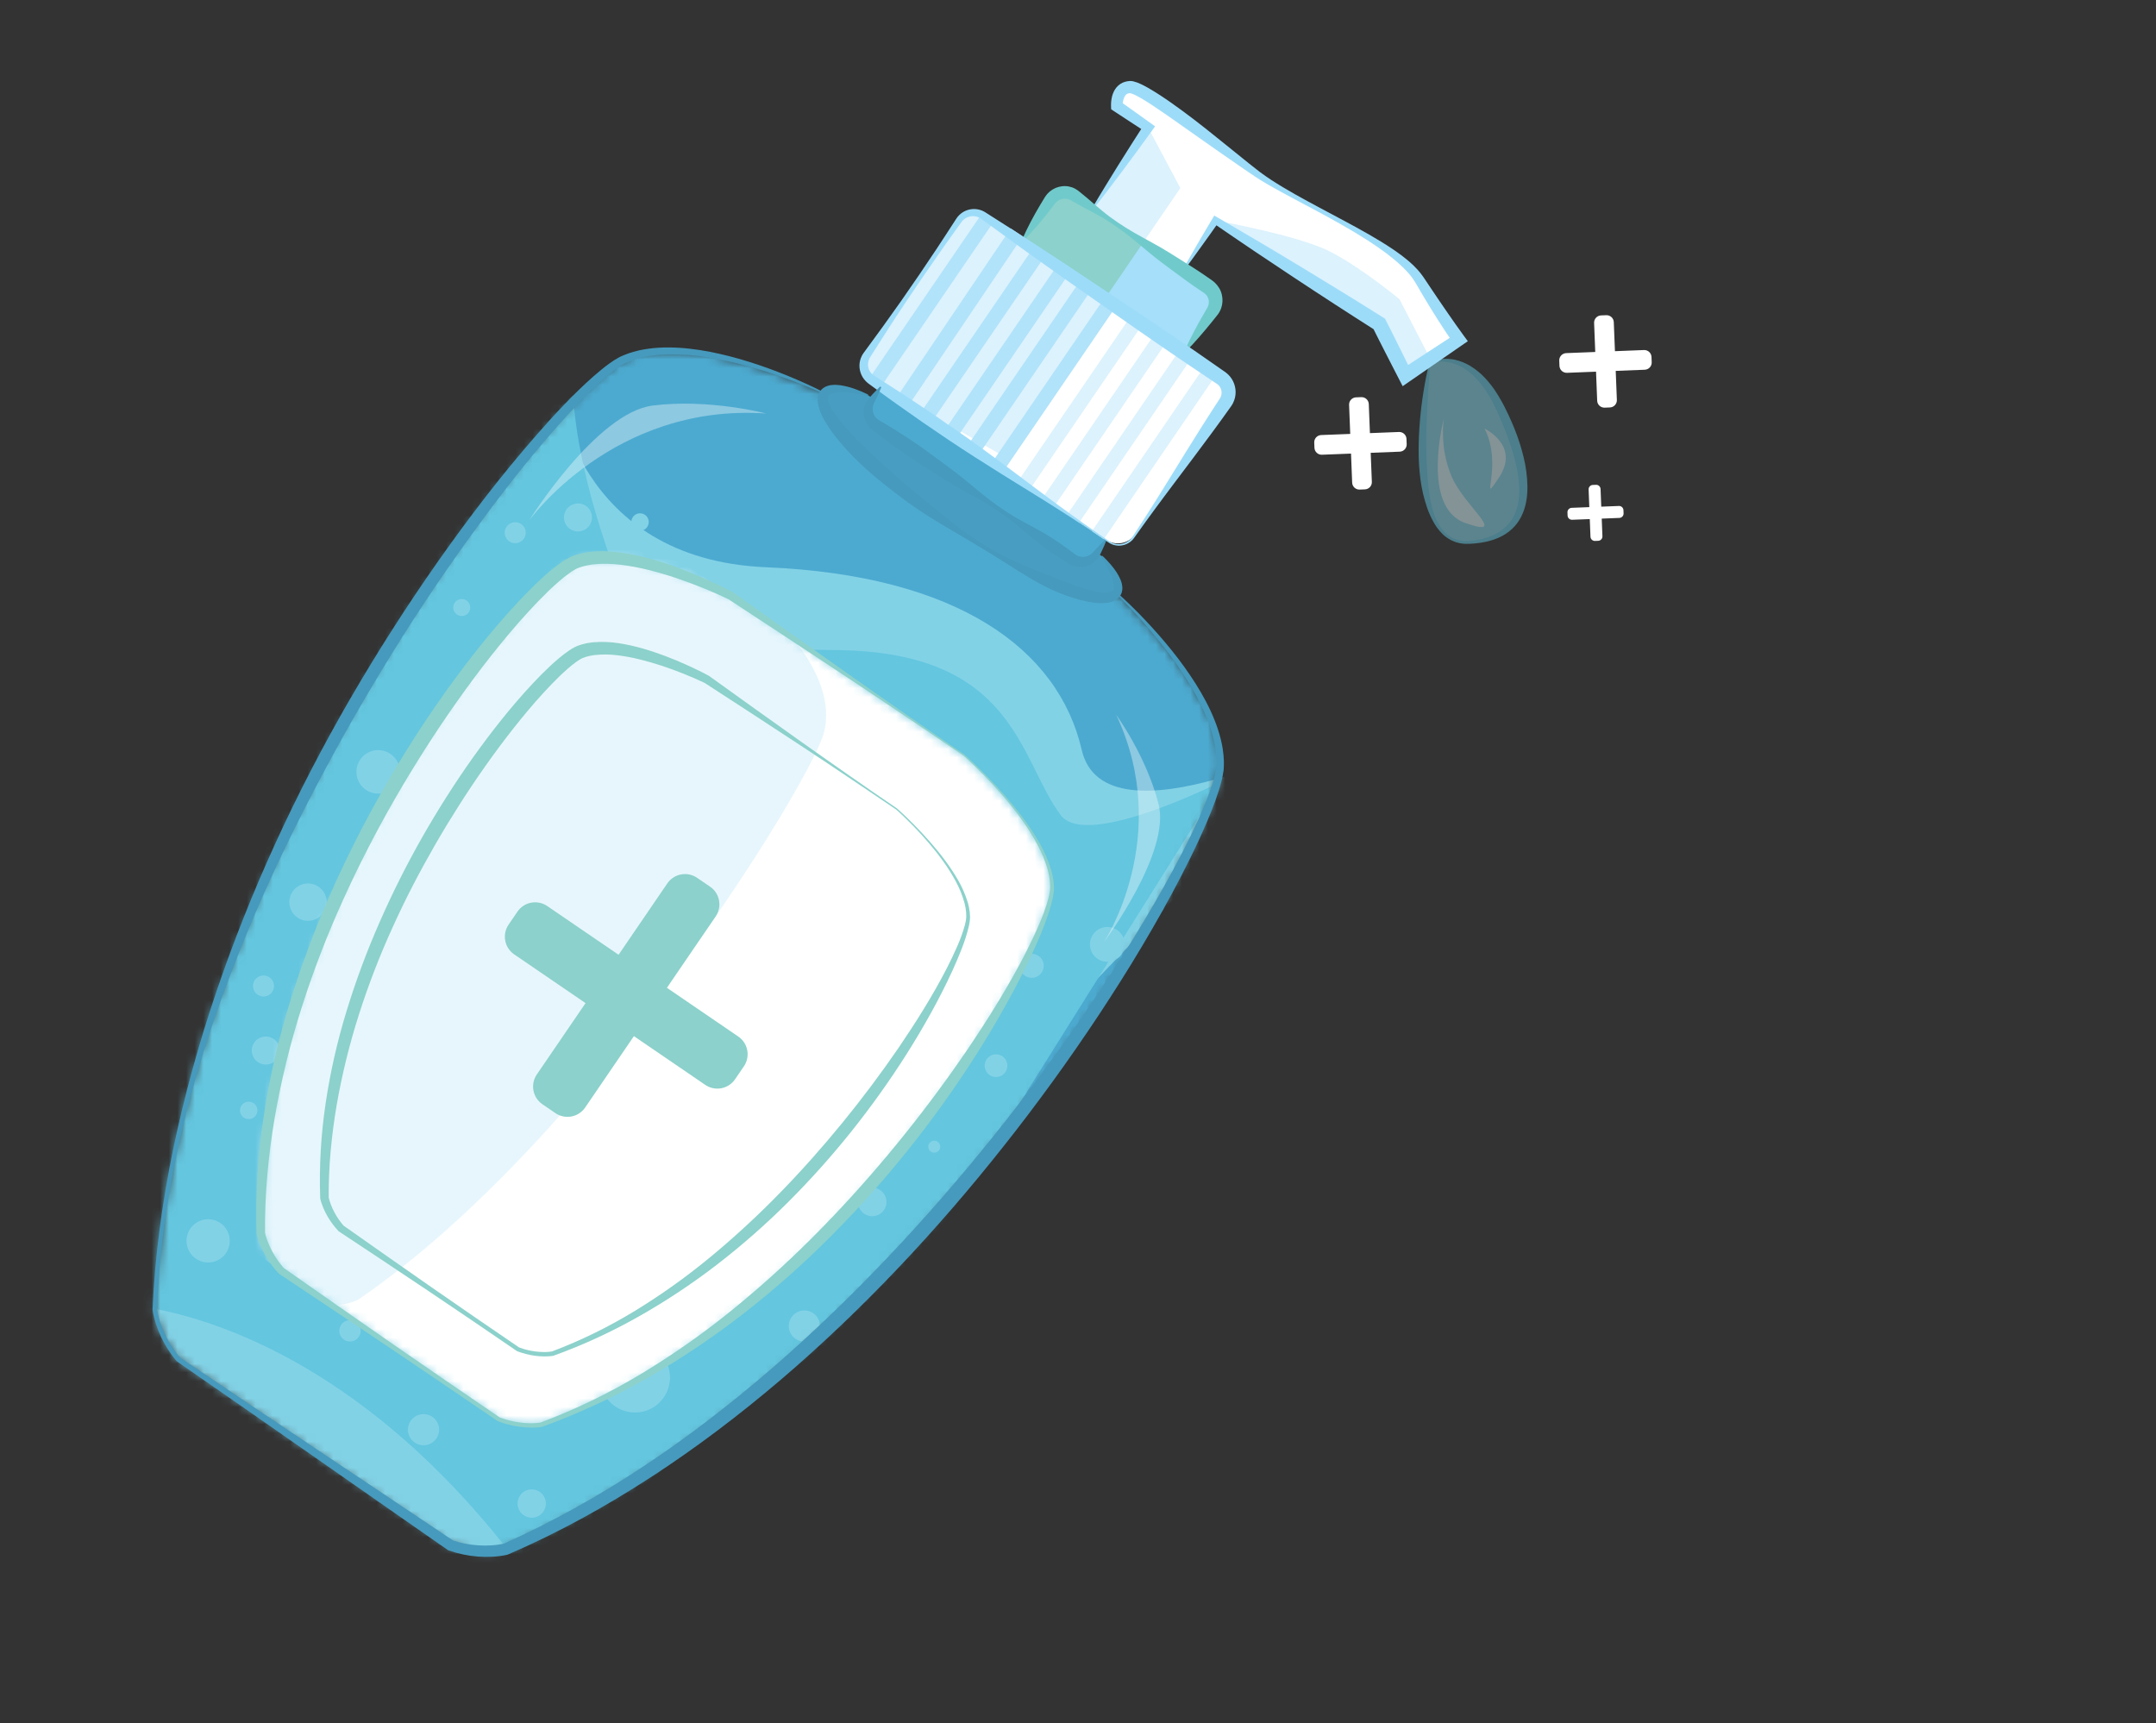 <svg width="249" height="199" viewBox="0 0 249 199" fill="none" xmlns="http://www.w3.org/2000/svg">
<rect x="0" y="0" width="249" height="199" fill="#333333" stroke="none"/>
<mask id="mask0_28_538" style="mask-type:luminance" maskUnits="userSpaceOnUse" x="0" y="0" width="249" height="199">
<path d="M248.75 0H0V199H248.75V0Z" fill="white"/>
</mask>
<g mask="url(#mask0_28_538)">
<g opacity="0.51">
<path d="M165.129 41.894C165.129 41.894 161.362 63.173 169.676 62.643C177.991 62.114 176.76 54.239 173.216 47.011C169.671 39.782 165.129 41.894 165.129 41.894Z" fill="#82D2E6"/>
<path d="M165.17 41.924C165.172 41.924 165.173 41.924 165.175 41.923C165.176 41.922 165.177 41.921 165.178 41.919C165.178 41.919 165.178 41.926 165.178 41.929V41.955V42.008L165.17 42.113L165.153 42.323L165.12 42.743L165.058 43.582C165.014 44.141 164.98 44.7 164.94 45.258C164.873 46.376 164.811 47.491 164.772 48.606C164.733 49.722 164.717 50.834 164.73 51.945C164.743 53.055 164.791 54.163 164.877 55.264C164.919 55.814 164.976 56.364 165.053 56.909C165.126 57.454 165.23 57.995 165.364 58.529C165.496 59.06 165.678 59.579 165.906 60.077C166.129 60.573 166.432 61.028 166.802 61.426L166.944 61.57L167.097 61.703C167.2 61.79 167.308 61.87 167.42 61.944C167.475 61.983 167.535 62.013 167.593 62.044C167.649 62.081 167.708 62.114 167.769 62.144C167.889 62.203 168.014 62.255 168.141 62.298C168.655 62.471 169.2 62.53 169.739 62.469C170.84 62.376 171.935 62.115 172.877 61.596C173.111 61.469 173.335 61.324 173.545 61.16C173.754 61.001 173.948 60.823 174.125 60.629C174.477 60.246 174.761 59.806 174.966 59.328C175.381 58.373 175.507 57.299 175.463 56.227C175.441 55.688 175.383 55.15 175.291 54.617C175.204 54.082 175.084 53.549 174.945 53.02C174.658 51.959 174.313 50.914 173.912 49.89C173.713 49.375 173.5 48.864 173.282 48.356C173.173 48.102 173.059 47.849 172.945 47.597L172.771 47.219L172.592 46.85C172.124 45.87 171.54 44.948 170.854 44.106C170.507 43.696 170.123 43.319 169.705 42.982C169.606 42.895 169.493 42.82 169.384 42.743C169.275 42.666 169.161 42.597 169.049 42.524L168.964 42.47L168.876 42.423L168.7 42.323C168.581 42.262 168.46 42.207 168.337 42.152C167.84 41.942 167.313 41.812 166.775 41.768C166.503 41.748 166.229 41.75 165.957 41.776C165.821 41.79 165.685 41.808 165.549 41.834C165.482 41.846 165.414 41.861 165.35 41.877C165.317 41.886 165.284 41.894 165.251 41.904L165.201 41.919L165.177 41.927H165.167C165.168 41.926 165.169 41.925 165.17 41.924ZM165.092 41.863C165.1 41.855 165.11 41.849 165.12 41.843L165.134 41.837L165.159 41.824L165.208 41.801L165.307 41.757C165.374 41.73 165.441 41.704 165.506 41.681C165.642 41.633 165.781 41.593 165.921 41.561C166.203 41.496 166.491 41.456 166.78 41.444C167.072 41.434 167.363 41.448 167.653 41.485L167.871 41.519C167.943 41.531 168.014 41.549 168.085 41.564C168.23 41.593 168.369 41.639 168.511 41.678C169.073 41.857 169.606 42.117 170.093 42.45C170.581 42.777 171.032 43.156 171.439 43.58C171.838 44.004 172.207 44.454 172.544 44.929C172.872 45.405 173.175 45.898 173.452 46.406L173.657 46.786L173.851 47.166C173.977 47.42 174.101 47.676 174.222 47.934C174.465 48.447 174.69 48.972 174.904 49.5C175.336 50.562 175.688 51.654 175.957 52.768C176.237 53.894 176.389 55.049 176.408 56.209C176.408 56.502 176.397 56.795 176.375 57.09C176.349 57.388 176.311 57.678 176.256 57.969C176.149 58.56 175.958 59.133 175.688 59.67C175.551 59.94 175.392 60.198 175.213 60.441C175.03 60.681 174.827 60.905 174.606 61.111C174.387 61.315 174.15 61.498 173.898 61.66C173.651 61.822 173.391 61.964 173.121 62.084C172.59 62.319 172.033 62.493 171.463 62.603C171.321 62.629 171.181 62.659 171.039 62.678L170.827 62.709L170.614 62.733C170.33 62.77 170.046 62.791 169.762 62.806C169.621 62.815 169.473 62.806 169.328 62.812C169.184 62.818 169.038 62.795 168.892 62.781L168.677 62.748L168.569 62.73C168.533 62.723 168.497 62.712 168.463 62.704L168.25 62.651C168.179 62.633 168.111 62.604 168.042 62.581C167.766 62.484 167.501 62.356 167.255 62.198C167.136 62.114 167.011 62.037 166.9 61.941C166.845 61.895 166.787 61.849 166.732 61.802L166.574 61.651C166.163 61.239 165.815 60.77 165.539 60.258C165.26 59.754 165.024 59.228 164.834 58.684C164.459 57.601 164.195 56.483 164.047 55.347C163.899 54.219 163.83 53.082 163.84 51.945C163.84 50.81 163.898 49.679 163.994 48.554C164.091 47.428 164.227 46.307 164.409 45.194C164.495 44.636 164.599 44.082 164.707 43.529C164.762 43.252 164.823 42.977 164.884 42.702C164.913 42.564 164.947 42.427 164.983 42.29L165.034 42.084L165.06 41.985L165.073 41.934L165.08 41.908V41.891C165.082 41.882 165.085 41.872 165.09 41.863H165.092Z" fill="#64C6DF"/>
<path opacity="0.64" d="M171.455 49.504C171.455 49.504 175.577 51.441 173.13 55.134C170.683 58.828 173.694 53.893 171.455 49.504Z" fill="white"/>
<path opacity="0.64" d="M166.756 48.312C166.756 48.312 164.054 58.579 169.209 60.396C174.364 62.213 169.195 58.561 167.684 55.102C166.174 51.644 166.756 48.312 166.756 48.312Z" fill="white"/>
</g>
<mask id="mask1_28_538" style="mask-type:luminance" maskUnits="userSpaceOnUse" x="17" y="40" width="124" height="140">
<path d="M140.901 88.635C141.445 79.793 128.883 68.437 128.883 68.437L95.152 45.399C95.152 45.399 80.009 37.825 71.969 41.548C63.928 45.271 19.985 99.269 17.87 151.217C17.87 151.217 18.197 154.187 20.593 157.002L52.046 178.487C55.539 179.695 58.425 178.918 58.425 178.918C106.045 158.055 140.357 97.478 140.901 88.635Z" fill="white"/>
</mask>
<g mask="url(#mask1_28_538)">
<path d="M140.901 88.635C141.445 79.793 128.883 68.437 128.883 68.437L95.152 45.399C95.152 45.399 80.009 37.825 71.969 41.548C63.928 45.271 19.985 99.269 17.87 151.217C17.87 151.217 18.197 154.187 20.593 157.002L52.046 178.487C55.539 179.695 58.425 178.918 58.425 178.918C106.045 158.055 140.357 97.478 140.901 88.635Z" fill="#4CAAD0"/>
<path d="M154.001 84.612C154.001 84.612 127.626 98.274 124.929 86.61C122.233 74.945 110.568 66.448 88.482 65.516C66.396 64.583 64.329 44.929 64.329 44.929L32.258 87.958L112.388 128.007L154.001 84.612Z" fill="#82D2E6"/>
<path d="M122.514 94.159C117.698 87.746 117.293 75.317 96.721 75.086C76.149 74.856 73.828 74.39 70.025 63.146C66.222 51.903 66.228 45.607 66.228 45.607L29.096 76.814L7.875 154.697L51.12 189.379L105.003 147.777L141.069 90.246C141.069 90.246 125.522 98.164 122.514 94.159Z" fill="#64C6DF"/>
<path d="M59.733 62.716C60.392 62.589 60.823 61.953 60.696 61.295C60.57 60.636 59.934 60.205 59.275 60.332C58.617 60.458 58.186 61.094 58.312 61.753C58.439 62.411 59.075 62.842 59.733 62.716Z" fill="#82D2E6"/>
<path d="M54.255 70.485C54.431 69.972 54.157 69.414 53.644 69.238C53.131 69.062 52.572 69.336 52.397 69.849C52.221 70.362 52.495 70.921 53.008 71.096C53.521 71.272 54.079 70.999 54.255 70.485Z" fill="#82D2E6"/>
<path d="M24.756 145.708C26.076 145.312 26.826 143.921 26.431 142.6C26.035 141.279 24.643 140.529 23.323 140.925C22.002 141.321 21.252 142.712 21.648 144.033C22.044 145.354 23.435 146.104 24.756 145.708Z" fill="#82D2E6"/>
<path d="M119.434 112.908C120.187 112.752 120.67 112.016 120.514 111.264C120.358 110.511 119.622 110.028 118.87 110.184C118.117 110.34 117.634 111.076 117.79 111.828C117.946 112.581 118.682 113.064 119.434 112.908Z" fill="#82D2E6"/>
<path d="M128.431 111.006C129.499 110.705 130.121 109.595 129.82 108.528C129.52 107.46 128.41 106.838 127.342 107.138C126.274 107.439 125.652 108.549 125.953 109.617C126.254 110.685 127.363 111.307 128.431 111.006Z" fill="#82D2E6"/>
<path d="M75.807 162.295C77.575 160.928 77.9 158.387 76.533 156.62C75.166 154.852 72.626 154.527 70.858 155.894C69.09 157.26 68.765 159.801 70.132 161.569C71.499 163.336 74.039 163.661 75.807 162.295Z" fill="#82D2E6"/>
<path d="M116.343 123.133C116.372 122.409 115.809 121.797 115.084 121.768C114.359 121.739 113.748 122.302 113.718 123.027C113.689 123.752 114.253 124.363 114.977 124.393C115.702 124.422 116.314 123.858 116.343 123.133Z" fill="#82D2E6"/>
<path d="M94.69 153.31C94.778 152.321 94.047 151.448 93.058 151.36C92.069 151.272 91.196 152.003 91.109 152.992C91.021 153.981 91.751 154.854 92.74 154.942C93.73 155.03 94.603 154.299 94.69 153.31Z" fill="#82D2E6"/>
<path d="M62.595 174.777C63.216 174.122 63.188 173.088 62.533 172.467C61.878 171.846 60.844 171.874 60.224 172.529C59.603 173.184 59.63 174.218 60.285 174.838C60.94 175.459 61.974 175.432 62.595 174.777Z" fill="#82D2E6"/>
<path d="M41.452 154.387C41.828 153.818 41.672 153.051 41.102 152.675C40.533 152.299 39.766 152.455 39.39 153.024C39.013 153.594 39.17 154.36 39.739 154.737C40.309 155.113 41.075 154.957 41.452 154.387Z" fill="#82D2E6"/>
<path d="M49.447 166.841C50.395 166.546 50.924 165.537 50.629 164.589C50.334 163.641 49.325 163.112 48.377 163.408C47.429 163.703 46.9 164.711 47.196 165.659C47.491 166.607 48.499 167.136 49.447 166.841Z" fill="#82D2E6"/>
<path d="M35.934 106.322C37.109 106.122 37.899 105.008 37.7 103.834C37.5 102.659 36.386 101.869 35.212 102.068C34.037 102.268 33.247 103.382 33.446 104.556C33.646 105.731 34.76 106.521 35.934 106.322Z" fill="#82D2E6"/>
<path d="M108.006 133.118C108.383 133.058 108.64 132.704 108.58 132.328C108.52 131.951 108.166 131.694 107.79 131.754C107.413 131.814 107.156 132.168 107.216 132.544C107.276 132.921 107.629 133.178 108.006 133.118Z" fill="#82D2E6"/>
<path d="M102.329 139.228C102.554 138.348 102.024 137.452 101.144 137.227C100.264 137.002 99.368 137.533 99.142 138.413C98.917 139.292 99.448 140.188 100.328 140.414C101.208 140.639 102.104 140.108 102.329 139.228Z" fill="#82D2E6"/>
<path d="M44.799 91.394C46.04 90.774 46.543 89.266 45.923 88.025C45.303 86.784 43.795 86.281 42.554 86.901C41.314 87.521 40.81 89.029 41.43 90.27C42.05 91.511 43.559 92.014 44.799 91.394Z" fill="#82D2E6"/>
<path d="M68.145 60.589C68.6 59.821 68.347 58.828 67.578 58.373C66.809 57.917 65.817 58.171 65.361 58.94C64.906 59.708 65.159 60.701 65.928 61.156C66.697 61.612 67.689 61.358 68.145 60.589Z" fill="#82D2E6"/>
<path d="M74.75 60.859C74.638 61.023 74.48 61.15 74.295 61.224C74.111 61.299 73.908 61.316 73.713 61.276C73.519 61.235 73.341 61.137 73.201 60.995C73.062 60.853 72.968 60.673 72.931 60.477C72.895 60.282 72.917 60.08 72.995 59.897C73.072 59.714 73.203 59.558 73.369 59.449C73.536 59.34 73.731 59.283 73.93 59.285C74.129 59.287 74.322 59.348 74.487 59.46C74.596 59.534 74.689 59.63 74.762 59.74C74.834 59.851 74.884 59.975 74.909 60.105C74.933 60.235 74.932 60.368 74.904 60.498C74.877 60.627 74.825 60.75 74.75 60.859Z" fill="#82D2E6"/>
<path d="M29.558 114.724C29.392 114.551 29.28 114.333 29.237 114.097C29.194 113.86 29.223 113.617 29.318 113.396C29.414 113.176 29.573 112.989 29.775 112.86C29.977 112.73 30.213 112.663 30.453 112.667C30.693 112.671 30.926 112.746 31.123 112.883C31.321 113.02 31.473 113.212 31.561 113.435C31.649 113.659 31.669 113.903 31.618 114.138C31.567 114.373 31.448 114.587 31.275 114.754C31.043 114.977 30.732 115.099 30.41 115.094C30.089 115.088 29.782 114.955 29.558 114.724Z" fill="#82D2E6"/>
<path d="M32.153 122.037C32.541 121.232 32.203 120.265 31.398 119.877C30.593 119.489 29.626 119.827 29.238 120.632C28.851 121.437 29.189 122.404 29.994 122.792C30.798 123.18 31.765 122.842 32.153 122.037Z" fill="#82D2E6"/>
<path d="M27.998 128.946C27.86 128.802 27.768 128.621 27.733 128.426C27.698 128.23 27.721 128.028 27.801 127.846C27.88 127.663 28.012 127.509 28.179 127.401C28.347 127.294 28.542 127.238 28.741 127.242C28.94 127.245 29.133 127.308 29.297 127.421C29.46 127.535 29.586 127.694 29.659 127.879C29.732 128.065 29.748 128.267 29.706 128.462C29.663 128.656 29.564 128.833 29.421 128.972C29.326 129.063 29.214 129.136 29.091 129.184C28.968 129.233 28.837 129.256 28.704 129.254C28.572 129.251 28.442 129.223 28.321 129.17C28.2 129.117 28.09 129.041 27.998 128.946Z" fill="#82D2E6"/>
<path d="M13.574 150.636C13.574 150.636 38.981 150.718 62.301 183.921C85.621 217.124 12.451 159.293 12.451 159.293L13.574 150.636Z" fill="#82D2E6"/>
</g>
<path d="M163.943 32.343C161.241 27.965 149.8 23.449 145.073 20.024C140.346 16.599 132.104 9.987 130.484 10.058C128.865 10.13 128.982 12.259 128.982 12.259L132.595 14.726L126.236 24.036L136.675 31.167L140.382 25.454L159.3 37.417L162.299 43.372L168.468 39.23C168.468 39.23 166.645 36.721 163.943 32.343Z" fill="white"/>
<path d="M139.507 33.103L124.094 22.575C123.65 22.273 123.105 22.16 122.577 22.259C122.049 22.359 121.583 22.663 121.279 23.105L118.124 27.722L136.883 40.536L140.037 35.919C140.339 35.475 140.452 34.929 140.353 34.402C140.254 33.874 139.949 33.407 139.507 33.103Z" fill="#A5DFF9"/>
<path d="M127.69 62.327L101.015 44.106C100.472 43.732 100.098 43.159 99.977 42.511C99.855 41.863 99.994 41.194 100.364 40.648L110.494 25.823C110.867 25.279 111.441 24.906 112.088 24.784C112.736 24.662 113.406 24.801 113.952 25.172L140.627 43.393C141.171 43.767 141.544 44.34 141.666 44.987C141.788 45.635 141.648 46.305 141.278 46.85L131.148 61.675C130.775 62.219 130.202 62.592 129.554 62.714C128.906 62.836 128.236 62.697 127.69 62.327Z" fill="white"/>
<mask id="mask2_28_538" style="mask-type:luminance" maskUnits="userSpaceOnUse" x="30" y="64" width="92" height="101">
<path d="M111.341 87.22C111.341 87.22 121.508 96.098 121.507 102.527C121.506 108.957 98.05 151.561 62.519 164.549C62.519 164.549 60.342 164.979 57.607 163.933L32.476 146.768C30.506 144.601 30.116 142.417 30.116 142.417C29.291 104.595 60.445 67.251 66.433 64.911C72.421 62.572 84.391 68.814 84.391 68.814L111.341 87.22Z" fill="white"/>
</mask>
<g mask="url(#mask2_28_538)">
<path d="M111.34 87.22C111.34 87.22 121.507 96.097 121.506 102.527C121.505 108.957 98.05 151.56 62.519 164.548C62.519 164.548 60.342 164.979 57.606 163.932L32.476 146.768C30.506 144.6 30.116 142.416 30.116 142.416C29.291 104.594 60.445 67.25 66.433 64.911C72.421 62.572 84.391 68.813 84.391 68.813L111.34 87.22Z" fill="white"/>
<path d="M91.441 73.629C91.441 73.629 96.551 79.053 95.182 84.549C93.813 90.044 68.597 131.445 41.372 150.105C41.372 150.105 39.78 150.937 38.123 150.624L24.477 141.303C23.582 139.87 23.781 138.086 23.781 138.086C31.262 105.939 60.657 67.392 65.278 64.118C69.899 60.845 76.81 63.632 76.81 63.632L91.441 73.629Z" fill="#E7F6FD"/>
</g>
<path d="M103.594 93.369L103.851 93.6L104.102 93.831C104.269 93.985 104.433 94.14 104.599 94.297C104.926 94.611 105.249 94.929 105.568 95.254C106.201 95.903 106.826 96.561 107.422 97.244C108.616 98.613 109.733 100.055 110.643 101.64C111.104 102.435 111.475 103.28 111.748 104.159L111.798 104.325L111.838 104.495L111.918 104.835L111.971 105.182L111.998 105.355C112.004 105.414 112.006 105.472 112.01 105.531L112.032 105.883L112.026 106.066C112.026 106.127 112.022 106.187 112.014 106.247C111.989 106.481 111.951 106.714 111.901 106.944C111.687 107.838 111.41 108.716 111.071 109.571C110.745 110.424 110.384 111.262 110.005 112.092C109.246 113.75 108.413 115.376 107.534 116.968C107.093 117.764 106.64 118.554 106.177 119.338C105.715 120.123 105.235 120.897 104.751 121.669C102.801 124.748 100.685 127.719 98.415 130.57C96.141 133.423 93.71 136.147 91.132 138.729C88.555 141.312 85.815 143.728 82.929 145.962C80.044 148.195 77.003 150.218 73.829 152.016C70.661 153.816 67.346 155.344 63.92 156.584L63.897 156.592H63.88C63.781 156.61 63.696 156.62 63.605 156.63C63.515 156.64 63.429 156.645 63.341 156.651C63.165 156.661 62.99 156.666 62.813 156.663C62.464 156.659 62.114 156.633 61.768 156.584C61.422 156.537 61.079 156.469 60.742 156.38C60.572 156.341 60.407 156.28 60.239 156.236C60.072 156.192 59.91 156.121 59.742 156.064L59.717 156.055L59.69 156.037C57.99 154.869 56.286 153.706 54.579 152.548C52.871 151.39 51.162 150.236 49.452 149.087C47.739 147.936 46.023 146.79 44.304 145.649C42.589 144.503 40.866 143.369 39.146 142.229L39.104 142.201L39.071 142.163C38.953 142.03 38.832 141.899 38.718 141.765C38.605 141.631 38.493 141.489 38.39 141.344C38.177 141.058 37.981 140.759 37.804 140.449C37.626 140.137 37.467 139.815 37.33 139.483C37.26 139.318 37.197 139.148 37.139 138.976C37.111 138.888 37.082 138.802 37.057 138.712C37.044 138.668 37.032 138.623 37.02 138.576L37.002 138.505C36.997 138.479 36.991 138.46 36.985 138.425L36.979 138.394V138.348C36.855 134.69 37.067 131.028 37.611 127.408C38.152 123.791 38.964 120.219 40.04 116.724C41.111 113.232 42.386 109.806 43.86 106.464C44.593 104.793 45.37 103.141 46.19 101.509C47.01 99.877 47.87 98.268 48.771 96.681C49.675 95.097 50.616 93.534 51.596 91.992C52.576 90.451 53.594 88.936 54.653 87.449C56.78 84.481 59.036 81.601 61.549 78.919C62.178 78.248 62.822 77.59 63.502 76.958L63.757 76.721L64.017 76.487C64.189 76.331 64.37 76.178 64.549 76.027C64.914 75.716 65.296 75.425 65.692 75.154C65.904 75.009 66.124 74.876 66.352 74.756L66.44 74.709L66.54 74.665L66.739 74.579L67.108 74.458C67.169 74.438 67.23 74.417 67.292 74.4L67.478 74.357C67.601 74.328 67.726 74.299 67.849 74.272L68.22 74.217L68.405 74.189L68.589 74.175C69.55 74.102 70.516 74.141 71.468 74.29C73.335 74.575 75.109 75.121 76.83 75.767C77.692 76.091 78.536 76.447 79.372 76.823C79.79 77.012 80.205 77.207 80.616 77.408C81.029 77.607 81.433 77.816 81.845 78.04L81.878 78.057L81.894 78.069L87.292 81.941C89.091 83.231 90.893 84.515 92.699 85.791L95.412 87.704L98.131 89.604L100.858 91.495L103.594 93.369ZM103.494 93.498L100.749 91.639L97.997 89.785L95.237 87.937L92.468 86.106C90.622 84.888 88.771 83.677 86.916 82.471L81.354 78.856L81.403 78.885C81.005 78.696 80.596 78.51 80.187 78.332C79.778 78.154 79.363 77.983 78.948 77.814C78.117 77.483 77.278 77.171 76.431 76.892C75.584 76.613 74.729 76.367 73.87 76.156C73.018 75.944 72.154 75.785 71.283 75.679C70.44 75.573 69.587 75.563 68.742 75.65L68.587 75.666L68.438 75.693L68.14 75.744L67.851 75.817L67.707 75.854C67.66 75.869 67.615 75.886 67.569 75.902L67.294 76.001L67.183 76.054L67.128 76.08C67.109 76.089 67.088 76.103 67.068 76.114C66.897 76.21 66.731 76.317 66.571 76.431C66.234 76.667 65.9 76.945 65.576 77.227C65.412 77.371 65.248 77.514 65.088 77.665L64.846 77.889L64.607 78.119C63.974 78.733 63.357 79.376 62.754 80.032C61.548 81.348 60.401 82.727 59.29 84.135C58.18 85.543 57.108 86.985 56.072 88.453C55.036 89.921 54.034 91.413 53.068 92.93C52.103 94.448 51.165 95.98 50.27 97.538C49.374 99.096 48.508 100.672 47.682 102.27C46.857 103.868 46.075 105.485 45.334 107.122C43.844 110.393 42.549 113.748 41.454 117.172C40.36 120.591 39.502 124.082 38.885 127.619C38.582 129.387 38.35 131.166 38.188 132.955C38.026 134.745 37.951 136.536 37.963 138.328L37.955 138.252L37.963 138.295L37.975 138.348C37.982 138.384 37.992 138.422 38.001 138.459C38.019 138.533 38.042 138.608 38.063 138.683C38.11 138.833 38.162 138.982 38.217 139.132C38.331 139.431 38.464 139.722 38.615 140.005C38.764 140.288 38.93 140.563 39.112 140.827C39.2 140.961 39.302 141.086 39.398 141.216C39.495 141.345 39.604 141.463 39.707 141.589L39.631 141.522C41.318 142.709 43.002 143.902 44.694 145.083C46.385 146.264 48.077 147.45 49.768 148.626C51.459 149.803 53.16 150.976 54.86 152.145C56.561 153.314 58.262 154.478 59.969 155.637L59.918 155.61C60.074 155.663 60.227 155.723 60.386 155.772C60.544 155.82 60.7 155.871 60.861 155.906C61.18 155.986 61.504 156.047 61.83 156.089C62.156 156.131 62.485 156.152 62.813 156.153C62.978 156.153 63.141 156.153 63.303 156.137C63.384 156.131 63.465 156.125 63.545 156.115C63.624 156.105 63.708 156.094 63.774 156.082L63.735 156.093C67.109 154.817 70.356 153.225 73.431 151.339C76.501 149.457 79.431 147.356 82.2 145.053C84.969 142.755 87.612 140.31 90.118 137.729C92.631 135.154 95.02 132.456 97.295 129.67C99.571 126.884 101.733 123.998 103.772 121.026C104.786 119.534 105.772 118.029 106.712 116.492C107.652 114.955 108.549 113.391 109.369 111.788C109.778 110.992 110.164 110.176 110.528 109.353C110.893 108.538 111.197 107.697 111.437 106.837C111.492 106.627 111.535 106.414 111.567 106.199C111.576 106.147 111.582 106.094 111.584 106.041L111.596 105.885L111.586 105.56C111.586 105.505 111.586 105.451 111.58 105.397L111.56 105.234L111.521 104.907L111.456 104.584L111.424 104.422L111.381 104.261C111.145 103.4 110.809 102.568 110.379 101.785C109.951 100.992 109.472 100.227 108.944 99.496C108.42 98.762 107.86 98.053 107.273 97.367C106.686 96.681 106.079 96.012 105.444 95.366C105.128 95.044 104.807 94.725 104.482 94.411C104.319 94.254 104.156 94.099 103.99 93.944L103.741 93.714L103.494 93.498Z" fill="#8CD1CB"/>
<path d="M132.596 14.727L136.319 21.719L132.032 27.995L126.236 24.036L132.596 14.727Z" fill="#DCF2FD"/>
<path d="M140.381 25.456C140.381 25.456 149.814 27.164 153.475 28.99C157.135 30.816 161.634 34.567 161.634 34.567L165.177 41.432L162.291 43.37L159.299 37.416L140.381 25.456Z" fill="#DCF2FD"/>
<path d="M132.037 27.997L127.585 34.515L118.132 27.722L121.287 23.105C121.287 23.105 121.961 21.115 124.102 22.575L132.037 27.997Z" fill="#8CD1CB"/>
<path d="M127.58 34.514L115.371 52.388L100.633 43.844C100.633 43.844 98.643 42.878 100.104 41.029C101.565 39.179 110.751 25.436 110.751 25.436C110.751 25.436 111.221 23.598 113.566 24.906C115.912 26.213 127.58 34.514 127.58 34.514Z" fill="#DCF2FD"/>
<path d="M114.683 25.716L113.318 24.784L100.335 43.788L101.7 44.72L114.683 25.716Z" fill="#B1E3FA"/>
<path d="M118.102 27.306L116.73 26.38L103.841 45.483L105.213 46.409L118.102 27.306Z" fill="#B1E3FA"/>
<path d="M120.572 29.739L119.208 28.807L106.225 47.811L107.589 48.743L120.572 29.739Z" fill="#B1E3FA"/>
<path d="M123.409 31.677L122.044 30.745L109.061 49.748L110.426 50.681L123.409 31.677Z" fill="#B1E3FA"/>
<path d="M126.04 33.472L124.675 32.54L111.692 51.544L113.057 52.476L126.04 33.472Z" fill="#B1E3FA"/>
<path d="M128.876 35.411L127.511 34.478L114.528 53.482L115.893 54.415L128.876 35.411Z" fill="#B1E3FA"/>
<path d="M131.928 37.496L130.563 36.564L117.58 55.568L118.945 56.5L131.928 37.496Z" fill="#DCF2FD"/>
<path d="M134.765 39.434L133.4 38.502L120.417 57.506L121.782 58.438L134.765 39.434Z" fill="#DCF2FD"/>
<path d="M137.598 41.37L136.233 40.438L123.25 59.441L124.615 60.374L137.598 41.37Z" fill="#DCF2FD"/>
<path d="M140.436 43.308L139.071 42.376L126.088 61.379L127.453 62.312L140.436 43.308Z" fill="#DCF2FD"/>
<path d="M85.272 119.721L77.024 114.087L82.658 105.84C83.025 105.299 83.163 104.635 83.042 103.992C82.921 103.35 82.551 102.781 82.012 102.411L80.502 101.379C79.961 101.012 79.296 100.874 78.654 100.995C78.012 101.116 77.443 101.486 77.073 102.025L71.441 110.272L63.194 104.639C62.653 104.272 61.989 104.134 61.347 104.255C60.704 104.376 60.136 104.746 59.766 105.285L58.734 106.795C58.367 107.336 58.229 108 58.35 108.642C58.471 109.284 58.841 109.853 59.38 110.223L67.627 115.856L61.994 124.104C61.627 124.645 61.488 125.309 61.609 125.952C61.73 126.594 62.101 127.162 62.639 127.533L64.149 128.565C64.69 128.932 65.354 129.07 65.996 128.949C66.639 128.828 67.207 128.457 67.578 127.919L73.211 119.671L81.459 125.305C82 125.672 82.664 125.81 83.306 125.689C83.949 125.568 84.517 125.198 84.888 124.659L85.918 123.149C86.286 122.608 86.424 121.944 86.302 121.301C86.181 120.659 85.811 120.091 85.272 119.721Z" fill="#8CD1CB"/>
<path d="M189.873 40.428L186.513 40.56L186.379 37.2C186.37 36.981 186.274 36.774 186.112 36.625C185.95 36.476 185.737 36.397 185.517 36.404L184.902 36.429C184.682 36.439 184.475 36.535 184.326 36.697C184.177 36.858 184.098 37.072 184.106 37.292L184.238 40.652L180.877 40.784C180.657 40.794 180.45 40.89 180.301 41.052C180.152 41.213 180.073 41.427 180.081 41.647L180.105 42.263C180.115 42.483 180.211 42.689 180.373 42.839C180.535 42.987 180.749 43.067 180.969 43.059L184.329 42.927L184.461 46.287C184.471 46.506 184.567 46.713 184.729 46.862C184.89 47.011 185.104 47.09 185.324 47.083L185.939 47.058C186.158 47.048 186.365 46.952 186.514 46.79C186.663 46.629 186.743 46.415 186.735 46.195L186.602 42.835L189.962 42.703C190.182 42.693 190.389 42.597 190.538 42.435C190.687 42.274 190.767 42.06 190.758 41.84L190.735 41.224C190.725 41.005 190.629 40.798 190.468 40.649C190.306 40.5 190.093 40.42 189.873 40.428Z" fill="white"/>
<path d="M161.575 49.892L158.215 50.024L158.083 46.665C158.073 46.445 157.977 46.238 157.815 46.089C157.654 45.94 157.44 45.861 157.22 45.869L156.604 45.893C156.384 45.902 156.177 45.998 156.028 46.16C155.879 46.322 155.8 46.535 155.808 46.755L155.94 50.116L152.579 50.247C152.36 50.257 152.153 50.353 152.004 50.514C151.855 50.676 151.776 50.89 151.783 51.109L151.808 51.724C151.818 51.944 151.914 52.151 152.076 52.3C152.237 52.449 152.451 52.528 152.671 52.52L156.031 52.388L156.163 55.748C156.173 55.968 156.269 56.175 156.431 56.324C156.592 56.473 156.806 56.552 157.026 56.544L157.642 56.52C157.862 56.511 158.069 56.414 158.218 56.253C158.367 56.091 158.446 55.877 158.438 55.657L158.305 52.298L161.665 52.166C161.884 52.156 162.091 52.06 162.24 51.898C162.389 51.737 162.469 51.523 162.461 51.303L162.436 50.688C162.427 50.469 162.331 50.262 162.17 50.113C162.008 49.964 161.795 49.884 161.575 49.892Z" fill="white"/>
<path d="M186.971 58.437L184.932 58.518L184.852 56.478C184.846 56.345 184.788 56.219 184.69 56.128C184.592 56.038 184.462 55.99 184.329 55.995L183.955 56.009C183.821 56.015 183.695 56.073 183.605 56.171C183.514 56.269 183.466 56.399 183.471 56.533L183.552 58.572L181.513 58.652C181.379 58.658 181.253 58.716 181.163 58.814C181.072 58.912 181.023 59.042 181.028 59.175L181.043 59.549C181.049 59.682 181.107 59.808 181.205 59.898C181.303 59.989 181.433 60.037 181.567 60.032L183.606 59.953L183.686 61.991C183.692 62.125 183.75 62.25 183.848 62.341C183.946 62.432 184.076 62.48 184.209 62.475L184.583 62.46C184.717 62.454 184.843 62.396 184.933 62.298C185.024 62.2 185.072 62.07 185.067 61.937L184.986 59.898L187.025 59.817C187.159 59.812 187.285 59.754 187.375 59.656C187.466 59.557 187.515 59.428 187.51 59.294L187.495 58.921C187.489 58.787 187.431 58.662 187.333 58.571C187.235 58.48 187.105 58.432 186.971 58.437Z" fill="white"/>
<path d="M127.233 64.228L100.238 45.638C97.62 44.742 95.788 44.616 95.22 45.447C93.857 47.443 100.303 54.219 109.616 60.581C118.929 66.943 127.586 70.482 128.949 68.486C129.485 67.701 128.814 66.176 127.233 64.228Z" fill="#489EC2"/>
<path d="M101.726 44.689L100.631 46.295C100.33 46.739 100.217 47.285 100.316 47.812C100.415 48.34 100.719 48.806 101.162 49.111L123.778 64.562C124.222 64.863 124.768 64.977 125.295 64.877C125.823 64.778 126.29 64.474 126.594 64.032L127.688 62.426L101.726 44.689Z" fill="#4CAAD0"/>
<path opacity="0.36" d="M88.482 47.759C88.482 47.759 81.921 46.022 75.389 46.838C68.857 47.654 61.061 60.181 61.061 60.181C61.061 60.181 70.756 46.539 88.482 47.759Z" fill="white"/>
<path opacity="0.36" d="M128.912 82.559C128.912 82.559 132.405 87.335 133.813 92.907C135.22 98.479 127.52 108.781 127.52 108.781C127.52 108.781 135.519 96.573 128.912 82.559Z" fill="white"/>
<path d="M126.166 23.992C126.402 23.584 126.646 23.181 126.884 22.776L127.616 21.568C128.103 20.763 128.599 19.964 129.095 19.166C129.592 18.368 130.09 17.574 130.599 16.778C131.107 15.982 131.609 15.192 132.119 14.403L132.269 15.199C131.656 14.801 131.045 14.403 130.434 14.005C129.823 13.607 129.213 13.207 128.604 12.804L128.329 12.622L128.315 12.292V12.216V12.039C128.315 11.959 128.319 11.88 128.327 11.8C128.339 11.639 128.361 11.479 128.393 11.321C128.456 10.976 128.582 10.645 128.763 10.345C128.868 10.177 128.995 10.024 129.14 9.89C129.293 9.749 129.467 9.634 129.656 9.549C129.84 9.467 130.033 9.411 130.232 9.382C130.279 9.375 130.325 9.372 130.373 9.367L130.445 9.353C130.468 9.353 130.51 9.353 130.544 9.353C130.605 9.353 130.666 9.358 130.727 9.366C130.788 9.373 130.827 9.384 130.881 9.393C131.197 9.469 131.503 9.581 131.793 9.726C132.058 9.852 132.308 9.986 132.553 10.124C133.04 10.4 133.507 10.692 133.966 10.988C134.425 11.285 134.873 11.595 135.319 11.906C135.765 12.216 136.202 12.536 136.636 12.857C137.506 13.5 138.364 14.156 139.209 14.825C140.901 16.159 142.562 17.533 144.24 18.874C144.659 19.207 145.083 19.546 145.504 19.864C145.925 20.181 146.366 20.481 146.809 20.776C147.705 21.358 148.627 21.904 149.561 22.434C151.432 23.491 153.342 24.48 155.242 25.502C157.141 26.524 159.039 27.558 160.853 28.776C161.077 28.932 161.305 29.081 161.524 29.248L161.858 29.49C161.967 29.573 162.075 29.66 162.184 29.745C162.404 29.911 162.613 30.095 162.826 30.274C162.933 30.363 163.032 30.463 163.136 30.558C163.241 30.652 163.343 30.747 163.435 30.857L163.733 31.164C163.827 31.272 163.919 31.384 164.012 31.493C164.104 31.603 164.191 31.723 164.277 31.841L164.406 32.022C164.448 32.081 164.481 32.134 164.519 32.191L165.415 33.529C166.012 34.425 166.617 35.304 167.224 36.186L168.141 37.502C168.448 37.937 168.761 38.377 169.07 38.796L169.522 39.407L168.884 39.847L162.771 44.068L161.996 44.602L161.556 43.75L160.792 42.266L160.032 40.783L159.276 39.297L158.526 37.805L158.839 38.149C158.05 37.651 157.266 37.147 156.481 36.642C155.696 36.138 154.91 35.636 154.126 35.123C153.341 34.611 152.561 34.106 151.782 33.594L149.449 32.059C147.893 31.032 146.341 29.997 144.792 28.954C143.248 27.907 141.701 26.864 140.165 25.803L140.729 25.68C140.401 26.143 140.076 26.609 139.745 27.073L138.75 28.459L137.755 29.841C137.423 30.3 137.087 30.759 136.747 31.216L136.611 31.127C136.889 30.632 137.17 30.138 137.454 29.646L138.305 28.168L139.168 26.698C139.453 26.207 139.746 25.72 140.036 25.233L140.235 24.898L140.6 25.108C142.218 26.041 143.824 26.991 145.432 27.937C147.04 28.883 148.639 29.847 150.235 30.813L152.623 32.264C153.419 32.749 154.215 33.236 155.011 33.726C155.807 34.216 156.6 34.706 157.391 35.198C158.187 35.69 158.975 36.182 159.762 36.681L159.961 36.811L160.07 37.026L160.821 38.513L161.564 40.005L162.303 41.498L163.04 42.99L161.825 42.672L168.056 38.614L167.868 39.665C167.551 39.209 167.252 38.77 166.952 38.311C166.653 37.852 166.355 37.406 166.069 36.949C165.485 36.038 164.927 35.112 164.371 34.186C164.093 33.723 163.824 33.255 163.553 32.788C163.519 32.731 163.484 32.667 163.454 32.616L163.354 32.461C163.291 32.355 163.223 32.253 163.149 32.154L162.925 31.855L162.679 31.564C162.6 31.464 162.508 31.374 162.421 31.279C162.333 31.185 162.248 31.089 162.152 31.001C161.965 30.821 161.782 30.636 161.583 30.464C161.484 30.377 161.384 30.288 161.285 30.203L160.986 29.949C160.787 29.778 160.572 29.62 160.365 29.451C160.158 29.283 159.941 29.134 159.728 28.974L159.078 28.511C158.856 28.362 158.636 28.213 158.413 28.064C158.19 27.916 157.966 27.766 157.74 27.628C157.289 27.339 156.833 27.057 156.373 26.782C155.914 26.507 155.449 26.236 154.98 25.971C153.115 24.907 151.209 23.907 149.309 22.893C148.358 22.385 147.406 21.876 146.468 21.331C145.998 21.059 145.532 20.779 145.075 20.477C144.842 20.327 144.622 20.178 144.398 20.023L143.73 19.567C142.84 18.958 141.953 18.345 141.071 17.727C140.189 17.108 139.308 16.491 138.429 15.875L135.8 14.021C135.363 13.713 134.926 13.405 134.486 13.105C134.046 12.804 133.61 12.501 133.167 12.209C132.724 11.918 132.283 11.633 131.839 11.373C131.616 11.244 131.393 11.121 131.174 11.014C131.064 10.96 130.957 10.915 130.853 10.867C130.765 10.83 130.673 10.799 130.58 10.774C130.565 10.77 130.551 10.767 130.536 10.764H130.519H130.489H130.43C130.361 10.773 130.295 10.79 130.231 10.815C130.107 10.869 130.003 10.959 129.932 11.074C129.833 11.234 129.761 11.41 129.722 11.594C129.698 11.699 129.68 11.806 129.668 11.913C129.662 11.967 129.657 12.022 129.654 12.076V12.155V12.219L129.366 11.707C129.963 12.125 130.558 12.548 131.15 12.974C131.742 13.401 132.335 13.826 132.928 14.251L133.404 14.593L133.077 15.046C132.529 15.809 131.974 16.568 131.42 17.326C130.865 18.085 130.304 18.841 129.743 19.595C129.182 20.349 128.615 21.101 128.043 21.848L127.184 22.967C126.893 23.338 126.607 23.711 126.312 24.079L126.166 23.992Z" fill="#9DDCF9"/>
<path d="M118.058 27.677C118.35 26.963 118.691 26.284 119.042 25.609C119.393 24.934 119.769 24.279 120.156 23.629C120.256 23.467 120.349 23.305 120.449 23.144L120.597 22.902L120.672 22.782L120.709 22.721L120.762 22.646L120.874 22.493L121 22.349C121.042 22.302 121.087 22.257 121.134 22.215C121.182 22.172 121.227 22.126 121.278 22.088C121.478 21.928 121.699 21.797 121.934 21.699C122.171 21.602 122.42 21.538 122.675 21.509C122.737 21.501 122.802 21.501 122.866 21.497H122.965C122.997 21.497 123.03 21.497 123.065 21.497C123.128 21.497 123.192 21.503 123.256 21.509L123.446 21.54C123.698 21.588 123.942 21.674 124.167 21.797C124.224 21.827 124.279 21.86 124.332 21.897C124.385 21.931 124.439 21.966 124.491 22.003L124.714 22.178C125.9 23.115 127.003 24.182 128.218 25.074C128.824 25.523 129.453 25.939 130.092 26.34C130.732 26.741 131.395 27.109 132.058 27.476L133.053 28.022C133.385 28.205 133.716 28.389 134.043 28.58C134.697 28.958 135.336 29.362 135.975 29.762C137.256 30.558 138.538 31.361 139.769 32.233L140.001 32.397C140.054 32.437 140.107 32.478 140.16 32.52C140.213 32.562 140.263 32.606 140.311 32.654C140.507 32.838 140.674 33.05 140.809 33.282L140.908 33.459C140.937 33.518 140.962 33.58 140.988 33.642C141 33.672 141.013 33.702 141.024 33.733L141.054 33.828C141.073 33.891 141.095 33.954 141.109 34.019C141.17 34.274 141.196 34.537 141.187 34.8C141.174 35.06 141.127 35.318 141.044 35.566C141.024 35.629 140.998 35.687 140.973 35.748C140.949 35.808 140.922 35.867 140.891 35.924L140.8 36.094L140.693 36.254L140.639 36.331L140.596 36.387L140.507 36.498L140.331 36.72C140.215 36.869 140.095 37.019 139.976 37.163C139.5 37.752 139.013 38.333 138.515 38.905C138.018 39.477 137.503 40.042 136.961 40.585L136.828 40.493C137.136 39.791 137.476 39.11 137.823 38.435C138.169 37.761 138.539 37.098 138.917 36.441C139.011 36.277 139.105 36.113 139.201 35.949L139.344 35.704L139.415 35.582L139.45 35.52C139.459 35.503 139.464 35.491 139.471 35.477L139.512 35.396L139.542 35.311C139.554 35.284 139.563 35.255 139.568 35.226C139.574 35.197 139.585 35.169 139.589 35.14C139.635 34.911 139.618 34.673 139.538 34.453C139.499 34.348 139.447 34.248 139.384 34.155C139.321 34.065 139.247 33.985 139.163 33.915C139.125 33.876 139.073 33.852 139.032 33.816L138.797 33.66C137.537 32.831 136.327 31.927 135.115 31.026C134.509 30.574 133.901 30.13 133.31 29.655C133.012 29.42 132.722 29.179 132.432 28.936L131.559 28.206C130.977 27.721 130.394 27.239 129.787 26.789C129.18 26.339 128.564 25.903 127.925 25.503C126.652 24.692 125.259 24.057 123.953 23.293L123.71 23.148C123.652 23.124 123.602 23.087 123.543 23.069C123.431 23.021 123.313 22.988 123.193 22.969C122.952 22.932 122.706 22.955 122.476 23.036C122.362 23.08 122.254 23.137 122.152 23.205C122.126 23.222 122.105 23.243 122.08 23.262C122.054 23.279 122.031 23.299 122.01 23.321L121.942 23.385L121.884 23.457L121.852 23.494L121.809 23.55L121.723 23.663L121.552 23.889C121.44 24.04 121.325 24.19 121.207 24.338C120.743 24.935 120.266 25.522 119.768 26.096C119.271 26.669 118.758 27.234 118.2 27.765L118.058 27.677Z" fill="#70CACB"/>
<path d="M128.026 62.654C126.016 61.277 123.981 59.937 121.92 58.634L120.373 57.661L118.819 56.697L115.71 54.77C113.64 53.476 111.585 52.169 109.56 50.814C107.536 49.459 105.532 48.072 103.55 46.656C102.555 45.948 101.568 45.233 100.59 44.51L100.405 44.377L100.312 44.308L100.199 44.218C100.122 44.157 100.051 44.09 99.984 44.019C99.915 43.95 99.851 43.877 99.792 43.8C99.558 43.497 99.395 43.145 99.316 42.771C99.236 42.397 99.241 42.01 99.331 41.638C99.377 41.455 99.444 41.278 99.53 41.11L99.594 40.986L99.67 40.868L99.709 40.809C99.722 40.79 99.735 40.77 99.746 40.756L99.813 40.664C101.259 38.702 102.693 36.73 104.092 34.733C105.491 32.736 106.857 30.722 108.205 28.692L109.207 27.163L110.202 25.631L110.451 25.248C110.498 25.18 110.55 25.104 110.607 25.033C110.664 24.963 110.725 24.897 110.789 24.834C111.185 24.448 111.701 24.208 112.252 24.154C112.802 24.1 113.355 24.234 113.819 24.536L116.904 26.505L118.442 27.492L119.975 28.487C122.021 29.811 124.047 31.166 126.075 32.515C130.134 35.211 134.194 37.907 138.203 40.674C139.203 41.37 140.207 42.059 141.203 42.763L141.391 42.894L141.49 42.96L141.618 43.06C141.704 43.125 141.785 43.195 141.86 43.272C141.937 43.347 142.01 43.426 142.077 43.51C142.345 43.844 142.534 44.234 142.63 44.652C142.727 45.069 142.728 45.503 142.633 45.92C142.586 46.127 142.514 46.327 142.42 46.517L142.349 46.66L142.265 46.794L142.223 46.861C142.208 46.883 142.193 46.907 142.184 46.92L142.118 47.013C140.707 49.003 139.255 50.958 137.792 52.909L135.592 55.832L134.497 57.295L133.409 58.764C132.686 59.745 131.971 60.732 131.265 61.726L131.001 62.098C130.954 62.161 130.901 62.224 130.853 62.287C130.806 62.35 130.745 62.405 130.685 62.458C130.448 62.673 130.165 62.833 129.858 62.926C129.552 63.021 129.228 63.046 128.911 62.999C128.594 62.952 128.291 62.834 128.026 62.654ZM128.117 62.521C128.482 62.768 128.921 62.882 129.36 62.844C129.799 62.806 130.212 62.619 130.53 62.314C130.583 62.264 130.63 62.207 130.678 62.156C130.727 62.104 130.764 62.04 130.807 61.98L131.057 61.599C131.725 60.58 132.384 59.555 133.036 58.525L134.009 56.976L134.972 55.422L136.894 52.309C138.18 50.236 139.475 48.171 140.813 46.134L140.876 46.035C140.884 46.023 140.892 46.011 140.898 45.998L140.915 45.967L140.951 45.907L140.978 45.844C141.015 45.76 141.043 45.671 141.06 45.581C141.094 45.4 141.086 45.213 141.038 45.035C140.994 44.858 140.91 44.694 140.792 44.556C140.733 44.487 140.666 44.426 140.593 44.374L140.539 44.333L140.445 44.27L140.255 44.144C139.24 43.471 138.232 42.787 137.221 42.107C133.183 39.381 129.195 36.58 125.207 33.78C123.217 32.38 121.214 30.986 119.237 29.562L117.752 28.496L116.273 27.422L113.32 25.273C113.123 25.131 112.897 25.034 112.658 24.991C112.419 24.948 112.174 24.959 111.94 25.023C111.7 25.089 111.478 25.208 111.29 25.372C111.243 25.411 111.202 25.459 111.156 25.502L111.037 25.652L110.77 26.023L109.706 27.508L108.651 29C107.251 30.994 105.874 33.004 104.519 35.029C103.167 37.056 101.852 39.108 100.55 41.169L100.489 41.269C100.48 41.282 100.472 41.297 100.464 41.311L100.442 41.35L100.399 41.428L100.366 41.509C100.23 41.833 100.209 42.193 100.308 42.529C100.369 42.747 100.48 42.948 100.632 43.116C100.706 43.199 100.79 43.273 100.881 43.335L100.949 43.382L101.048 43.443L101.241 43.565C102.27 44.218 103.295 44.877 104.316 45.542C106.357 46.873 108.377 48.236 110.375 49.63C112.374 51.023 114.342 52.46 116.297 53.919L119.223 56.114L120.687 57.209L122.156 58.297C124.118 59.74 126.105 61.148 128.117 62.521Z" fill="#9DDCF9"/>
<path d="M127.758 62.471C127.614 62.846 127.453 63.211 127.283 63.566C127.199 63.746 127.111 63.924 127.024 64.101L126.957 64.233L126.939 64.267L126.917 64.305C126.901 64.331 126.887 64.357 126.87 64.382C126.806 64.484 126.734 64.58 126.655 64.671C126.326 65.044 125.891 65.309 125.409 65.429C125.163 65.491 124.91 65.517 124.657 65.505C124.399 65.491 124.144 65.439 123.901 65.353C123.779 65.308 123.661 65.254 123.547 65.191C123.518 65.177 123.49 65.159 123.463 65.143L123.385 65.095L123.26 65.017C123.092 64.918 122.926 64.81 122.762 64.705L122.265 64.387L121.773 64.065C121.115 63.637 120.48 63.176 119.864 62.689C118.633 61.709 117.476 60.617 116.207 59.699C115.574 59.235 114.922 58.803 114.256 58.385C113.59 57.966 112.905 57.582 112.217 57.198L111.184 56.624L110.669 56.335L110.158 56.036C109.479 55.638 108.816 55.221 108.152 54.803C106.821 53.97 105.492 53.135 104.206 52.236C103.888 52.008 103.567 51.783 103.25 51.551C102.934 51.319 102.616 51.088 102.304 50.855C101.992 50.621 101.677 50.381 101.367 50.14C101.211 50.021 101.057 49.9 100.902 49.778L100.787 49.687L100.715 49.631C100.689 49.61 100.663 49.59 100.638 49.568C100.146 49.144 99.831 48.549 99.757 47.903C99.7 47.411 99.791 46.914 100.02 46.474C100.076 46.369 100.14 46.267 100.21 46.171L100.265 46.1L100.293 46.066L100.318 46.038L100.417 45.927C100.551 45.781 100.684 45.636 100.815 45.49C101.088 45.202 101.365 44.915 101.653 44.638L101.787 44.729C101.633 45.099 101.467 45.461 101.297 45.824C101.211 46.003 101.125 46.181 101.036 46.358L100.97 46.49L100.954 46.523L100.942 46.55C100.934 46.569 100.925 46.586 100.917 46.604C100.887 46.676 100.862 46.75 100.841 46.825C100.765 47.113 100.771 47.417 100.86 47.702C100.942 47.967 101.098 48.204 101.31 48.383C101.36 48.425 101.414 48.463 101.469 48.498L101.686 48.627C101.856 48.726 102.024 48.826 102.193 48.925C102.53 49.124 102.865 49.328 103.198 49.538C103.534 49.743 103.863 49.956 104.193 50.165C104.524 50.374 104.851 50.593 105.179 50.807C106.485 51.676 107.746 52.612 109.005 53.548C109.636 54.015 110.269 54.479 110.884 54.969L111.345 55.337L111.801 55.712L112.711 56.465C113.319 56.963 113.928 57.465 114.558 57.933C115.189 58.401 115.831 58.851 116.493 59.272C117.81 60.124 119.247 60.801 120.607 61.59C121.286 61.989 121.945 62.412 122.583 62.869L123.064 63.209L123.539 63.556C123.697 63.671 123.856 63.788 124.012 63.907L124.129 63.995L124.175 64.028C124.188 64.038 124.201 64.049 124.215 64.058C124.27 64.094 124.327 64.128 124.386 64.158C124.632 64.282 124.908 64.335 125.182 64.311C125.477 64.286 125.758 64.18 125.996 64.003C126.057 63.957 126.115 63.907 126.171 63.853L126.212 63.811L126.233 63.79L126.257 63.763L126.356 63.652C126.489 63.506 126.623 63.36 126.76 63.216C127.033 62.928 127.314 62.645 127.612 62.374L127.758 62.471Z" fill="#469ABD"/>
<path d="M127.296 64.177C127.712 64.56 128.099 64.973 128.454 65.412C128.636 65.635 128.805 65.868 128.962 66.109C129.126 66.36 129.268 66.624 129.388 66.899C129.522 67.203 129.602 67.528 129.624 67.86C129.633 68.056 129.608 68.252 129.549 68.439C129.484 68.644 129.376 68.833 129.232 68.993C129.092 69.146 128.926 69.272 128.742 69.365C128.578 69.447 128.405 69.511 128.228 69.556C127.909 69.632 127.583 69.669 127.255 69.667C126.952 69.668 126.648 69.648 126.347 69.608C126.052 69.57 125.761 69.521 125.475 69.461C124.911 69.34 124.354 69.19 123.806 69.011C122.726 68.665 121.677 68.233 120.667 67.718C119.661 67.21 118.698 66.623 117.747 66.035C116.796 65.447 115.857 64.833 114.913 64.249C113.023 63.079 111.104 61.953 109.177 60.82C108.697 60.536 108.217 60.248 107.743 59.953C107.268 59.657 106.794 59.356 106.33 59.047C105.398 58.428 104.494 57.768 103.601 57.091C101.816 55.737 100.071 54.312 98.487 52.693C97.686 51.882 96.938 51.02 96.248 50.112C95.897 49.648 95.572 49.163 95.277 48.66C95.126 48.402 94.987 48.137 94.862 47.864C94.729 47.578 94.622 47.281 94.541 46.976C94.443 46.631 94.414 46.27 94.453 45.914C94.478 45.705 94.542 45.502 94.642 45.317C94.747 45.126 94.891 44.959 95.065 44.829C95.223 44.712 95.399 44.623 95.586 44.564C95.75 44.514 95.92 44.48 96.091 44.465C96.25 44.45 96.409 44.445 96.569 44.452C96.721 44.457 96.872 44.469 97.022 44.489C97.596 44.574 98.159 44.715 98.704 44.911C99.236 45.099 99.755 45.319 100.261 45.568L100.209 45.721C99.662 45.612 99.115 45.506 98.577 45.432C98.048 45.349 97.513 45.312 96.978 45.321C96.732 45.326 96.487 45.357 96.248 45.414C96.062 45.45 95.89 45.537 95.751 45.665C95.71 45.71 95.678 45.764 95.659 45.823C95.639 45.887 95.63 45.954 95.633 46.022C95.645 46.22 95.69 46.415 95.767 46.599C95.959 47.056 96.204 47.488 96.499 47.886C96.797 48.312 97.132 48.723 97.479 49.129C97.826 49.535 98.192 49.925 98.567 50.323C98.941 50.721 99.322 51.098 99.713 51.476C101.27 52.994 102.886 54.478 104.561 55.903C105.398 56.614 106.252 57.304 107.107 58.006C107.961 58.707 108.811 59.41 109.681 60.095C110.55 60.781 111.435 61.448 112.351 62.067C113.268 62.686 114.209 63.272 115.178 63.804C117.114 64.878 119.189 65.689 121.223 66.491C122.242 66.889 123.253 67.294 124.266 67.655C124.519 67.745 124.775 67.827 125.029 67.909C125.282 67.99 125.538 68.065 125.792 68.131C126.285 68.269 126.789 68.365 127.298 68.416C127.526 68.436 127.755 68.433 127.983 68.407C128.076 68.394 128.168 68.372 128.257 68.342C128.325 68.318 128.389 68.285 128.446 68.242C128.497 68.204 128.539 68.154 128.568 68.098C128.604 68.024 128.626 67.943 128.634 67.861C128.649 67.636 128.627 67.411 128.567 67.193C128.502 66.944 128.419 66.7 128.319 66.463C128.22 66.218 128.102 65.975 127.979 65.733C127.731 65.248 127.453 64.769 127.169 64.289L127.296 64.177Z" fill="#469ABD"/>
<path d="M95.122 45.471C93.713 44.827 92.27 44.248 90.816 43.718C89.361 43.187 87.886 42.705 86.396 42.292C84.909 41.877 83.4 41.543 81.877 41.292C80.365 41.033 78.833 40.91 77.3 40.924C75.78 40.948 74.262 41.158 72.87 41.675C72.698 41.745 72.524 41.808 72.358 41.887C72.275 41.926 72.184 41.962 72.11 42.002L71.993 42.061L71.877 42.127C71.558 42.313 71.251 42.52 70.957 42.744C70.361 43.195 69.778 43.697 69.213 44.214C68.084 45.25 67.005 46.355 65.956 47.486C64.906 48.616 63.879 49.771 62.884 50.95C60.88 53.309 58.947 55.727 57.083 58.207C55.22 60.686 53.406 63.196 51.641 65.735C49.879 68.284 48.171 70.868 46.515 73.487C45.687 74.796 44.872 76.113 44.072 77.438C43.271 78.764 42.48 80.095 41.699 81.433C38.584 86.79 35.676 92.258 32.974 97.84C30.271 103.42 27.849 109.131 25.717 114.954C23.602 120.78 21.822 126.737 20.514 132.801C19.206 138.865 18.363 145.033 18.126 151.228V151.19C18.141 151.307 18.165 151.44 18.19 151.567C18.215 151.693 18.245 151.822 18.276 151.951C18.343 152.205 18.416 152.458 18.495 152.709C18.659 153.211 18.856 153.701 19.085 154.177C19.313 154.652 19.572 155.113 19.86 155.555C20.15 155.995 20.467 156.417 20.809 156.817L20.753 156.767L28.656 162.085L36.569 167.382L44.487 172.673L52.4 177.972L52.252 177.897C53.222 178.224 54.232 178.421 55.254 178.483C55.764 178.517 56.275 178.517 56.784 178.483C57.038 178.466 57.29 178.44 57.54 178.404C57.664 178.386 57.788 178.366 57.91 178.343C57.97 178.333 58.03 178.321 58.089 178.307L58.176 178.287L58.248 178.271L58.149 178.303C63.785 175.786 69.187 172.753 74.338 169.342C76.917 167.633 79.434 165.835 81.889 163.949C84.343 162.064 86.74 160.112 89.079 158.095C93.755 154.054 98.213 149.75 102.479 145.266C103.544 144.145 104.597 143.012 105.638 141.865C106.679 140.719 107.707 139.564 108.723 138.4C109.741 137.234 110.746 136.057 111.738 134.869C112.729 133.681 113.711 132.484 114.684 131.279C118.558 126.448 122.242 121.47 125.736 116.347C127.477 113.785 129.169 111.189 130.792 108.552C132.415 105.915 133.976 103.243 135.455 100.522C136.191 99.162 136.901 97.788 137.575 96.399C138.248 95.01 138.885 93.603 139.441 92.173C139.718 91.459 139.976 90.738 140.179 90.013C140.282 89.658 140.362 89.297 140.42 88.931L140.44 88.798L140.453 88.668C140.464 88.583 140.464 88.486 140.47 88.395C140.484 88.21 140.48 88.025 140.482 87.839C140.476 87.466 140.45 87.094 140.405 86.724L140.389 86.583L140.368 86.445L140.325 86.166C140.288 85.981 140.26 85.795 140.215 85.612C140.053 84.871 139.837 84.142 139.57 83.432C139.024 81.998 138.352 80.616 137.562 79.301C136.77 77.976 135.906 76.695 134.975 75.463C134.047 74.226 133.062 73.032 132.037 71.868C131.011 70.704 129.947 69.58 128.829 68.501L128.938 68.381C129.523 68.896 130.087 69.431 130.645 69.973C131.202 70.514 131.748 71.073 132.283 71.638C133.353 72.772 134.384 73.944 135.36 75.162C136.342 76.381 137.255 77.654 138.094 78.975C138.512 79.638 138.905 80.317 139.274 81.012C139.644 81.71 139.976 82.427 140.269 83.159C140.567 83.897 140.812 84.655 141.002 85.428C141.052 85.621 141.088 85.819 141.132 86.015L141.185 86.314L141.21 86.462L141.231 86.611C141.291 87.011 141.329 87.413 141.345 87.817C141.345 88.016 141.356 88.223 141.345 88.426C141.345 88.525 141.345 88.625 141.333 88.734L141.321 88.895L141.302 89.051C141.247 89.453 141.168 89.852 141.065 90.245C140.866 91.021 140.619 91.771 140.352 92.511C139.812 93.991 139.192 95.43 138.54 96.851C137.888 98.272 137.196 99.674 136.481 101.061C135.053 103.838 133.518 106.555 131.926 109.236C131.13 110.577 130.316 111.907 129.483 113.225C128.651 114.544 127.806 115.855 126.948 117.157C125.227 119.758 123.452 122.321 121.622 124.847C120.708 126.107 119.779 127.361 118.836 128.607C117.893 129.853 116.938 131.087 115.972 132.306C115.005 133.529 114.025 134.742 113.032 135.946C112.039 137.15 111.032 138.341 110.011 139.52C108.992 140.7 107.959 141.869 106.912 143.028C105.865 144.186 104.804 145.33 103.728 146.46C101.582 148.726 99.378 150.936 97.116 153.091C94.854 155.246 92.536 157.338 90.161 159.368C85.406 163.417 80.419 167.205 75.175 170.611C69.932 174.017 64.439 177.056 58.688 179.531L58.633 179.555L58.593 179.565L58.525 179.582L58.468 179.595L58.357 179.618C58.284 179.633 58.212 179.647 58.14 179.659C57.996 179.683 57.853 179.704 57.71 179.722C57.425 179.758 57.14 179.783 56.855 179.799C56.288 179.829 55.719 179.821 55.152 179.776C54.019 179.687 52.903 179.45 51.832 179.072L51.748 179.043L51.682 178.997L43.88 173.562L36.072 168.111L28.258 162.665L20.432 157.238L20.4 157.215L20.377 157.187C20.022 156.764 19.695 156.319 19.397 155.854C19.101 155.389 18.835 154.906 18.601 154.407C18.366 153.908 18.164 153.395 17.997 152.869C17.913 152.604 17.839 152.338 17.775 152.073C17.743 151.939 17.713 151.804 17.686 151.667C17.659 151.531 17.637 151.398 17.618 151.246V151.228V151.208C17.892 144.98 18.743 138.791 20.006 132.693C21.286 126.595 22.933 120.581 24.939 114.683C28.932 102.875 34.192 91.5 40.443 80.708C41.225 79.359 42.021 78.019 42.831 76.687C43.641 75.355 44.466 74.033 45.307 72.721C46.983 70.092 48.717 67.502 50.509 64.95C54.091 59.849 57.886 54.888 62.002 50.191C63.026 49.012 64.078 47.859 65.163 46.73C66.247 45.6 67.364 44.503 68.546 43.461C69.143 42.942 69.746 42.436 70.397 41.968C70.727 41.728 71.072 41.508 71.428 41.31L71.567 41.236L71.712 41.166C71.811 41.117 71.901 41.084 71.995 41.042C72.182 40.959 72.374 40.893 72.564 40.821C72.947 40.689 73.335 40.577 73.73 40.486L73.876 40.451L74.024 40.422L74.323 40.364C74.522 40.333 74.721 40.294 74.92 40.271C75.711 40.166 76.509 40.119 77.308 40.129C78.098 40.136 78.887 40.186 79.672 40.277C80.454 40.365 81.231 40.485 82.002 40.635C83.538 40.938 85.055 41.327 86.547 41.8C88.04 42.269 89.504 42.803 90.948 43.392C91.67 43.686 92.385 43.994 93.094 44.317C93.804 44.639 94.506 44.971 95.199 45.332L95.122 45.471Z" fill="#469ABD"/>
<path d="M111.388 87.156L111.549 87.298L111.704 87.439L112.012 87.722C112.216 87.911 112.418 88.102 112.62 88.295C113.022 88.681 113.42 89.073 113.814 89.471C114.594 90.267 115.358 91.079 116.091 91.921C117.552 93.605 118.926 95.379 120.038 97.329C120.313 97.817 120.568 98.318 120.797 98.832C121.03 99.349 121.227 99.881 121.386 100.424C121.468 100.696 121.53 100.974 121.585 101.252C121.64 101.533 121.678 101.817 121.701 102.103C121.716 102.245 121.715 102.39 121.722 102.534L121.714 102.756V102.866C121.714 102.903 121.707 102.939 121.703 102.975C121.672 103.26 121.625 103.544 121.562 103.824C121.437 104.376 121.284 104.92 121.104 105.456C121.014 105.723 120.925 105.989 120.828 106.252L120.685 106.65L120.533 107.048C120.128 108.094 119.682 109.122 119.212 110.133C118.273 112.164 117.24 114.149 116.152 116.103C115.88 116.591 115.605 117.078 115.326 117.561C115.044 118.044 114.763 118.528 114.475 119.007C113.904 119.969 113.312 120.917 112.714 121.863C110.306 125.636 107.701 129.279 104.909 132.777C102.111 136.273 99.124 139.613 95.962 142.783C92.802 145.958 89.446 148.931 85.912 151.685C82.381 154.438 78.657 156.935 74.768 159.156C70.884 161.378 66.817 163.264 62.611 164.793L62.59 164.801H62.572C62.509 164.813 62.458 164.82 62.403 164.828L62.239 164.847C62.132 164.859 62.024 164.866 61.917 164.874C61.702 164.884 61.487 164.891 61.273 164.887C60.845 164.881 60.418 164.848 59.995 164.788C59.572 164.73 59.153 164.647 58.74 164.539C58.532 164.49 58.329 164.424 58.125 164.363C57.921 164.302 57.727 164.222 57.521 164.152L57.496 164.144L57.469 164.125C55.374 162.699 53.279 161.273 51.182 159.848L44.882 155.584L38.563 151.346L32.238 147.125L32.194 147.095L32.163 147.058C32.02 146.895 31.872 146.737 31.735 146.569C31.597 146.4 31.459 146.233 31.337 146.055C31.078 145.705 30.841 145.339 30.626 144.961C30.411 144.581 30.219 144.189 30.052 143.785C29.968 143.586 29.892 143.377 29.821 143.168C29.787 143.061 29.754 142.957 29.722 142.847C29.706 142.793 29.691 142.74 29.677 142.683L29.657 142.598C29.65 142.568 29.643 142.543 29.636 142.499L29.63 142.467V142.423C29.492 137.935 29.764 133.444 30.441 129.005C31.111 124.569 32.111 120.189 33.432 115.902C34.75 111.615 36.319 107.41 38.132 103.308C39.034 101.258 39.99 99.231 40.998 97.228C42.006 95.226 43.066 93.251 44.178 91.305C45.287 89.359 46.443 87.44 47.647 85.549C48.85 83.658 50.101 81.801 51.399 79.977C54.008 76.332 56.772 72.796 59.856 69.503C60.626 68.68 61.416 67.873 62.244 67.097L62.556 66.806L62.874 66.521C63.084 66.329 63.304 66.144 63.522 65.958C63.967 65.579 64.432 65.224 64.915 64.894C65.171 64.72 65.437 64.56 65.711 64.416C65.747 64.397 65.779 64.377 65.817 64.36L65.934 64.308L66.169 64.208C66.316 64.158 66.467 64.1 66.61 64.058C66.904 63.968 67.204 63.895 67.506 63.838C67.804 63.785 68.103 63.739 68.401 63.715C68.99 63.662 69.581 63.651 70.171 63.682C70.754 63.709 71.331 63.768 71.9 63.85C74.178 64.189 76.355 64.845 78.467 65.635C79.522 66.033 80.563 66.461 81.589 66.919C82.103 67.148 82.612 67.385 83.116 67.63C83.624 67.877 84.121 68.128 84.627 68.397L84.658 68.414L84.676 68.427L91.33 73.156C93.547 74.733 95.769 76.303 97.997 77.867L101.321 80.197L104.674 82.529L108.029 84.848L111.388 87.156ZM111.289 87.284L107.915 84.991L104.532 82.708L101.149 80.437L97.753 78.175C95.484 76.671 93.214 75.173 90.943 73.683L84.124 69.205L84.173 69.234C83.688 68.997 83.178 68.766 82.681 68.545C82.183 68.323 81.667 68.109 81.156 67.901C80.134 67.486 79.102 67.103 78.059 66.752C77.016 66.403 75.963 66.092 74.904 65.829C73.852 65.564 72.784 65.365 71.708 65.232C71.174 65.169 70.64 65.133 70.116 65.117C69.592 65.102 69.069 65.125 68.549 65.183C68.292 65.209 68.041 65.254 67.791 65.303C67.547 65.353 67.305 65.418 67.068 65.496C66.949 65.532 66.837 65.579 66.722 65.621L66.576 65.69L66.502 65.724C66.478 65.736 66.451 65.753 66.425 65.767C66.209 65.889 65.999 66.021 65.796 66.165C65.375 66.464 64.96 66.803 64.552 67.153C64.353 67.331 64.145 67.507 63.947 67.693L63.648 67.969L63.35 68.252C62.565 69.009 61.803 69.801 61.061 70.61C59.569 72.23 58.158 73.927 56.783 75.66C55.408 77.392 54.096 79.169 52.818 80.974C51.539 82.779 50.307 84.619 49.118 86.484C47.929 88.35 46.773 90.246 45.671 92.16C44.568 94.073 43.507 96.02 42.496 97.989C41.487 99.957 40.52 101.949 39.611 103.966C37.782 107.994 36.191 112.126 34.848 116.341C33.506 120.554 32.456 124.854 31.706 129.212C31.338 131.39 31.058 133.581 30.868 135.785C30.678 137.988 30.591 140.196 30.609 142.406L30.601 142.331L30.612 142.389C30.612 142.409 30.622 142.433 30.627 142.456C30.637 142.501 30.649 142.548 30.661 142.594C30.684 142.687 30.712 142.782 30.74 142.875C30.797 143.062 30.86 143.249 30.933 143.433C31.076 143.805 31.242 144.166 31.43 144.517C31.618 144.869 31.827 145.209 32.056 145.536C32.166 145.703 32.293 145.858 32.413 146.017C32.534 146.176 32.669 146.325 32.796 146.479L32.721 146.413L38.955 150.774L45.199 155.121L51.467 159.439C53.559 160.874 55.652 162.304 57.748 163.731L57.697 163.704C57.89 163.771 58.08 163.845 58.275 163.903C58.47 163.962 58.663 164.025 58.862 164.07C59.257 164.17 59.657 164.246 60.061 164.297C60.464 164.349 60.87 164.376 61.276 164.377C61.475 164.377 61.681 164.371 61.882 164.359C61.982 164.351 62.081 164.344 62.181 164.331C62.28 164.318 62.38 164.306 62.467 164.29L62.428 164.301C66.581 162.738 70.578 160.79 74.368 158.483C78.154 156.178 81.77 153.605 85.186 150.781C88.603 147.964 91.862 144.961 94.951 141.788C98.047 138.621 100.989 135.305 103.787 131.87C106.584 128.436 109.236 124.88 111.731 121.215C112.973 119.379 114.179 117.518 115.329 115.622C116.478 113.726 117.572 111.795 118.573 109.819C119.071 108.831 119.55 107.829 119.986 106.816C120.422 105.803 120.824 104.768 121.096 103.712C121.163 103.45 121.216 103.184 121.254 102.916C121.254 102.883 121.265 102.85 121.268 102.816L121.274 102.717L121.288 102.518C121.288 102.384 121.288 102.249 121.279 102.12C121.265 101.849 121.236 101.58 121.191 101.313C121.143 101.046 121.092 100.779 121.019 100.517C120.743 99.458 120.293 98.442 119.773 97.469C119.244 96.496 118.652 95.557 118.001 94.66C117.355 93.758 116.664 92.888 115.94 92.044C115.217 91.201 114.468 90.38 113.69 89.586C113.301 89.188 112.906 88.796 112.506 88.412C112.307 88.219 112.105 88.028 111.901 87.839L111.594 87.556L111.289 87.284Z" fill="#8CD1CB"/>
</g>
</svg>
